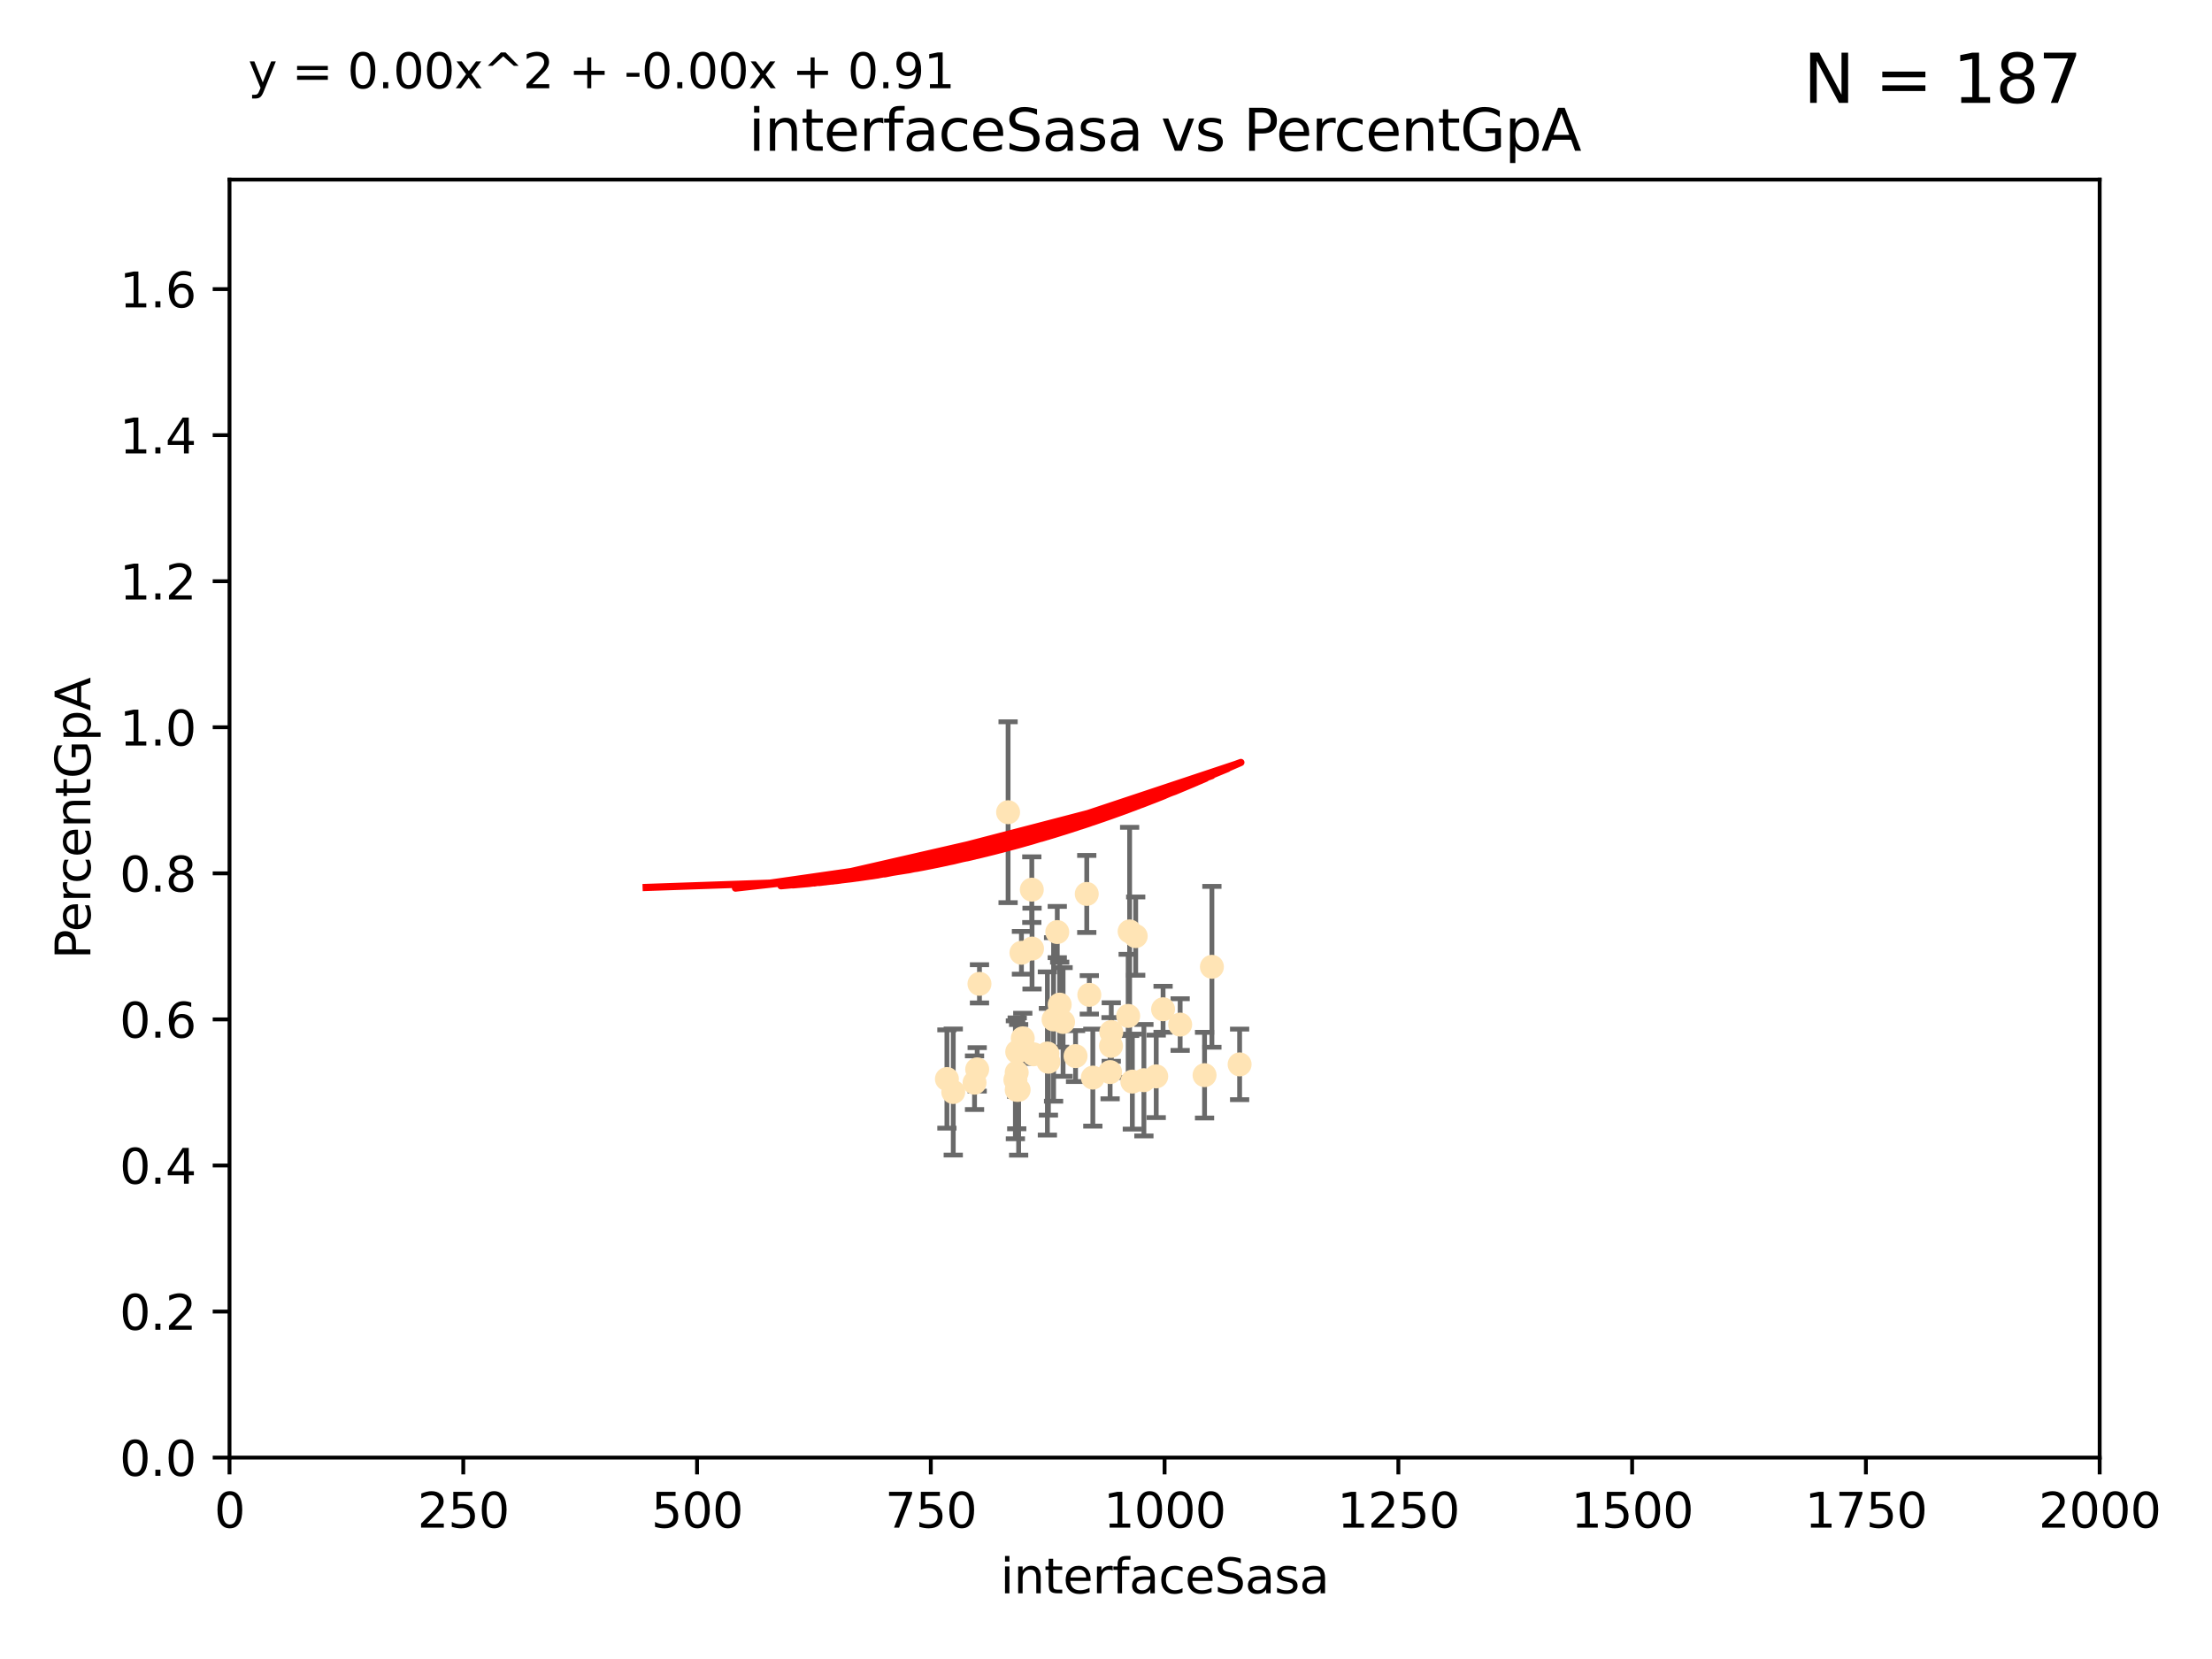 <?xml version="1.0" encoding="utf-8" standalone="no"?>
<!DOCTYPE svg PUBLIC "-//W3C//DTD SVG 1.1//EN"
  "http://www.w3.org/Graphics/SVG/1.1/DTD/svg11.dtd">
<svg xmlns:xlink="http://www.w3.org/1999/xlink" width="460.8pt" height="345.6pt" viewBox="0 0 460.8 345.6" xmlns="http://www.w3.org/2000/svg" version="1.1">
 <defs>
  <style type="text/css">*{stroke-linejoin: round; stroke-linecap: butt}</style>
 </defs>
 <g id="figure_1">
  <g id="patch_1">
   <path d="M 0 345.6 
L 460.8 345.6 
L 460.8 0 
L 0 0 
z
" style="fill: #ffffff"/>
  </g>
  <g id="axes_1">
   <g id="patch_2">
    <path d="M 47.81 303.64 
L 437.4 303.64 
L 437.4 37.411 
L 47.81 37.411 
z
" style="fill: #ffffff"/>
   </g>
   <g id="PathCollection_1">
    <defs>
     <path id="m91870814bf" d="M 0 1.118 
C 0.297 1.118 0.581 1 0.791 0.791 
C 1 0.581 1.118 0.297 1.118 0 
C 1.118 -0.297 1 -0.581 0.791 -0.791 
C 0.581 -1 0.297 -1.118 0 -1.118 
C -0.297 -1.118 -0.581 -1 -0.791 -0.791 
C -1 -0.581 -1.118 -0.297 -1.118 0 
C -1.118 0.297 -1 0.581 -0.791 0.791 
C -0.581 1 -0.297 1.118 0 1.118 
z
" style="stroke: #ffe4b5"/>
    </defs>
    <g clip-path="url(#p5e5e724b1b)">
     <use xlink:href="#m91870814bf" x="258.235" y="221.731" style="fill: #ffe4b5; stroke: #ffe4b5"/>
     <use xlink:href="#m91870814bf" x="226.392" y="186.224" style="fill: #ffe4b5; stroke: #ffe4b5"/>
     <use xlink:href="#m91870814bf" x="250.931" y="223.977" style="fill: #ffe4b5; stroke: #ffe4b5"/>
     <use xlink:href="#m91870814bf" x="236.588" y="195.01" style="fill: #ffe4b5; stroke: #ffe4b5"/>
     <use xlink:href="#m91870814bf" x="218.191" y="219.455" style="fill: #ffe4b5; stroke: #ffe4b5"/>
     <use xlink:href="#m91870814bf" x="220.25" y="194.165" style="fill: #ffe4b5; stroke: #ffe4b5"/>
     <use xlink:href="#m91870814bf" x="227.656" y="224.484" style="fill: #ffe4b5; stroke: #ffe4b5"/>
     <use xlink:href="#m91870814bf" x="231.256" y="223.332" style="fill: #ffe4b5; stroke: #ffe4b5"/>
     <use xlink:href="#m91870814bf" x="242.291" y="210.247" style="fill: #ffe4b5; stroke: #ffe4b5"/>
     <use xlink:href="#m91870814bf" x="235.02" y="211.634" style="fill: #ffe4b5; stroke: #ffe4b5"/>
     <use xlink:href="#m91870814bf" x="215.312" y="219.631" style="fill: #ffe4b5; stroke: #ffe4b5"/>
     <use xlink:href="#m91870814bf" x="212.786" y="198.481" style="fill: #ffe4b5; stroke: #ffe4b5"/>
     <use xlink:href="#m91870814bf" x="226.924" y="207.243" style="fill: #ffe4b5; stroke: #ffe4b5"/>
     <use xlink:href="#m91870814bf" x="204.043" y="204.951" style="fill: #ffe4b5; stroke: #ffe4b5"/>
     <use xlink:href="#m91870814bf" x="213.062" y="216.303" style="fill: #ffe4b5; stroke: #ffe4b5"/>
     <use xlink:href="#m91870814bf" x="212.201" y="227.029" style="fill: #ffe4b5; stroke: #ffe4b5"/>
     <use xlink:href="#m91870814bf" x="221.458" y="212.895" style="fill: #ffe4b5; stroke: #ffe4b5"/>
     <use xlink:href="#m91870814bf" x="238.296" y="225.021" style="fill: #ffe4b5; stroke: #ffe4b5"/>
     <use xlink:href="#m91870814bf" x="214.993" y="197.606" style="fill: #ffe4b5; stroke: #ffe4b5"/>
     <use xlink:href="#m91870814bf" x="211.804" y="227.043" style="fill: #ffe4b5; stroke: #ffe4b5"/>
     <use xlink:href="#m91870814bf" x="224.057" y="220.004" style="fill: #ffe4b5; stroke: #ffe4b5"/>
     <use xlink:href="#m91870814bf" x="231.445" y="217.887" style="fill: #ffe4b5; stroke: #ffe4b5"/>
     <use xlink:href="#m91870814bf" x="235.322" y="194.031" style="fill: #ffe4b5; stroke: #ffe4b5"/>
     <use xlink:href="#m91870814bf" x="211.525" y="224.942" style="fill: #ffe4b5; stroke: #ffe4b5"/>
     <use xlink:href="#m91870814bf" x="240.862" y="224.228" style="fill: #ffe4b5; stroke: #ffe4b5"/>
     <use xlink:href="#m91870814bf" x="235.888" y="225.318" style="fill: #ffe4b5; stroke: #ffe4b5"/>
     <use xlink:href="#m91870814bf" x="211.798" y="223.422" style="fill: #ffe4b5; stroke: #ffe4b5"/>
     <use xlink:href="#m91870814bf" x="218.404" y="221.185" style="fill: #ffe4b5; stroke: #ffe4b5"/>
     <use xlink:href="#m91870814bf" x="231.498" y="214.989" style="fill: #ffe4b5; stroke: #ffe4b5"/>
     <use xlink:href="#m91870814bf" x="214.944" y="185.331" style="fill: #ffe4b5; stroke: #ffe4b5"/>
     <use xlink:href="#m91870814bf" x="245.848" y="213.437" style="fill: #ffe4b5; stroke: #ffe4b5"/>
     <use xlink:href="#m91870814bf" x="210.004" y="169.199" style="fill: #ffe4b5; stroke: #ffe4b5"/>
     <use xlink:href="#m91870814bf" x="203.015" y="225.548" style="fill: #ffe4b5; stroke: #ffe4b5"/>
     <use xlink:href="#m91870814bf" x="220.755" y="209.282" style="fill: #ffe4b5; stroke: #ffe4b5"/>
     <use xlink:href="#m91870814bf" x="252.462" y="201.405" style="fill: #ffe4b5; stroke: #ffe4b5"/>
     <use xlink:href="#m91870814bf" x="211.907" y="219.116" style="fill: #ffe4b5; stroke: #ffe4b5"/>
     <use xlink:href="#m91870814bf" x="198.581" y="227.487" style="fill: #ffe4b5; stroke: #ffe4b5"/>
     <use xlink:href="#m91870814bf" x="203.566" y="222.767" style="fill: #ffe4b5; stroke: #ffe4b5"/>
     <use xlink:href="#m91870814bf" x="219.479" y="212.364" style="fill: #ffe4b5; stroke: #ffe4b5"/>
     <use xlink:href="#m91870814bf" x="197.259" y="224.781" style="fill: #ffe4b5; stroke: #ffe4b5"/>
    </g>
   </g>
   <g id="matplotlib.axis_1">
    <g id="xtick_1">
     <g id="line2d_1">
      <defs>
       <path id="mb7592428df" d="M 0 0 
L 0 3.5 
" style="stroke: #000000; stroke-width: 0.8"/>
      </defs>
      <g>
       <use xlink:href="#mb7592428df" x="47.81" y="303.64" style="stroke: #000000; stroke-width: 0.8"/>
      </g>
     </g>
     <g id="text_1">
      <!-- 0 -->
      <g transform="translate(44.629 318.238)scale(0.1 -0.1)">
       <defs>
        <path id="DejaVuSans-30" d="M 2034 4250 
Q 1547 4250 1301 3770 
Q 1056 3291 1056 2328 
Q 1056 1369 1301 889 
Q 1547 409 2034 409 
Q 2525 409 2770 889 
Q 3016 1369 3016 2328 
Q 3016 3291 2770 3770 
Q 2525 4250 2034 4250 
z
M 2034 4750 
Q 2819 4750 3233 4129 
Q 3647 3509 3647 2328 
Q 3647 1150 3233 529 
Q 2819 -91 2034 -91 
Q 1250 -91 836 529 
Q 422 1150 422 2328 
Q 422 3509 836 4129 
Q 1250 4750 2034 4750 
z
" transform="scale(0.016)"/>
       </defs>
       <use xlink:href="#DejaVuSans-30"/>
      </g>
     </g>
    </g>
    <g id="xtick_2">
     <g id="line2d_2">
      <g>
       <use xlink:href="#mb7592428df" x="96.509" y="303.64" style="stroke: #000000; stroke-width: 0.8"/>
      </g>
     </g>
     <g id="text_2">
      <!-- 250 -->
      <g transform="translate(86.965 318.238)scale(0.1 -0.1)">
       <defs>
        <path id="DejaVuSans-32" d="M 1228 531 
L 3431 531 
L 3431 0 
L 469 0 
L 469 531 
Q 828 903 1448 1529 
Q 2069 2156 2228 2338 
Q 2531 2678 2651 2914 
Q 2772 3150 2772 3378 
Q 2772 3750 2511 3984 
Q 2250 4219 1831 4219 
Q 1534 4219 1204 4116 
Q 875 4013 500 3803 
L 500 4441 
Q 881 4594 1212 4672 
Q 1544 4750 1819 4750 
Q 2544 4750 2975 4387 
Q 3406 4025 3406 3419 
Q 3406 3131 3298 2873 
Q 3191 2616 2906 2266 
Q 2828 2175 2409 1742 
Q 1991 1309 1228 531 
z
" transform="scale(0.016)"/>
        <path id="DejaVuSans-35" d="M 691 4666 
L 3169 4666 
L 3169 4134 
L 1269 4134 
L 1269 2991 
Q 1406 3038 1543 3061 
Q 1681 3084 1819 3084 
Q 2600 3084 3056 2656 
Q 3513 2228 3513 1497 
Q 3513 744 3044 326 
Q 2575 -91 1722 -91 
Q 1428 -91 1123 -41 
Q 819 9 494 109 
L 494 744 
Q 775 591 1075 516 
Q 1375 441 1709 441 
Q 2250 441 2565 725 
Q 2881 1009 2881 1497 
Q 2881 1984 2565 2268 
Q 2250 2553 1709 2553 
Q 1456 2553 1204 2497 
Q 953 2441 691 2322 
L 691 4666 
z
" transform="scale(0.016)"/>
       </defs>
       <use xlink:href="#DejaVuSans-32"/>
       <use xlink:href="#DejaVuSans-35" x="63.623"/>
       <use xlink:href="#DejaVuSans-30" x="127.246"/>
      </g>
     </g>
    </g>
    <g id="xtick_3">
     <g id="line2d_3">
      <g>
       <use xlink:href="#mb7592428df" x="145.208" y="303.64" style="stroke: #000000; stroke-width: 0.8"/>
      </g>
     </g>
     <g id="text_3">
      <!-- 500 -->
      <g transform="translate(135.664 318.238)scale(0.1 -0.1)">
       <use xlink:href="#DejaVuSans-35"/>
       <use xlink:href="#DejaVuSans-30" x="63.623"/>
       <use xlink:href="#DejaVuSans-30" x="127.246"/>
      </g>
     </g>
    </g>
    <g id="xtick_4">
     <g id="line2d_4">
      <g>
       <use xlink:href="#mb7592428df" x="193.906" y="303.64" style="stroke: #000000; stroke-width: 0.8"/>
      </g>
     </g>
     <g id="text_4">
      <!-- 750 -->
      <g transform="translate(184.363 318.238)scale(0.1 -0.1)">
       <defs>
        <path id="DejaVuSans-37" d="M 525 4666 
L 3525 4666 
L 3525 4397 
L 1831 0 
L 1172 0 
L 2766 4134 
L 525 4134 
L 525 4666 
z
" transform="scale(0.016)"/>
       </defs>
       <use xlink:href="#DejaVuSans-37"/>
       <use xlink:href="#DejaVuSans-35" x="63.623"/>
       <use xlink:href="#DejaVuSans-30" x="127.246"/>
      </g>
     </g>
    </g>
    <g id="xtick_5">
     <g id="line2d_5">
      <g>
       <use xlink:href="#mb7592428df" x="242.605" y="303.64" style="stroke: #000000; stroke-width: 0.8"/>
      </g>
     </g>
     <g id="text_5">
      <!-- 1000 -->
      <g transform="translate(229.88 318.238)scale(0.1 -0.1)">
       <defs>
        <path id="DejaVuSans-31" d="M 794 531 
L 1825 531 
L 1825 4091 
L 703 3866 
L 703 4441 
L 1819 4666 
L 2450 4666 
L 2450 531 
L 3481 531 
L 3481 0 
L 794 0 
L 794 531 
z
" transform="scale(0.016)"/>
       </defs>
       <use xlink:href="#DejaVuSans-31"/>
       <use xlink:href="#DejaVuSans-30" x="63.623"/>
       <use xlink:href="#DejaVuSans-30" x="127.246"/>
       <use xlink:href="#DejaVuSans-30" x="190.869"/>
      </g>
     </g>
    </g>
    <g id="xtick_6">
     <g id="line2d_6">
      <g>
       <use xlink:href="#mb7592428df" x="291.304" y="303.64" style="stroke: #000000; stroke-width: 0.8"/>
      </g>
     </g>
     <g id="text_6">
      <!-- 1250 -->
      <g transform="translate(278.579 318.238)scale(0.1 -0.1)">
       <use xlink:href="#DejaVuSans-31"/>
       <use xlink:href="#DejaVuSans-32" x="63.623"/>
       <use xlink:href="#DejaVuSans-35" x="127.246"/>
       <use xlink:href="#DejaVuSans-30" x="190.869"/>
      </g>
     </g>
    </g>
    <g id="xtick_7">
     <g id="line2d_7">
      <g>
       <use xlink:href="#mb7592428df" x="340.002" y="303.64" style="stroke: #000000; stroke-width: 0.8"/>
      </g>
     </g>
     <g id="text_7">
      <!-- 1500 -->
      <g transform="translate(327.277 318.238)scale(0.1 -0.1)">
       <use xlink:href="#DejaVuSans-31"/>
       <use xlink:href="#DejaVuSans-35" x="63.623"/>
       <use xlink:href="#DejaVuSans-30" x="127.246"/>
       <use xlink:href="#DejaVuSans-30" x="190.869"/>
      </g>
     </g>
    </g>
    <g id="xtick_8">
     <g id="line2d_8">
      <g>
       <use xlink:href="#mb7592428df" x="388.701" y="303.64" style="stroke: #000000; stroke-width: 0.8"/>
      </g>
     </g>
     <g id="text_8">
      <!-- 1750 -->
      <g transform="translate(375.976 318.238)scale(0.1 -0.1)">
       <use xlink:href="#DejaVuSans-31"/>
       <use xlink:href="#DejaVuSans-37" x="63.623"/>
       <use xlink:href="#DejaVuSans-35" x="127.246"/>
       <use xlink:href="#DejaVuSans-30" x="190.869"/>
      </g>
     </g>
    </g>
    <g id="xtick_9">
     <g id="line2d_9">
      <g>
       <use xlink:href="#mb7592428df" x="437.4" y="303.64" style="stroke: #000000; stroke-width: 0.8"/>
      </g>
     </g>
     <g id="text_9">
      <!-- 2000 -->
      <g transform="translate(424.675 318.238)scale(0.1 -0.1)">
       <use xlink:href="#DejaVuSans-32"/>
       <use xlink:href="#DejaVuSans-30" x="63.623"/>
       <use xlink:href="#DejaVuSans-30" x="127.246"/>
       <use xlink:href="#DejaVuSans-30" x="190.869"/>
      </g>
     </g>
    </g>
    <g id="text_10">
     <!-- interfaceSasa -->
     <g transform="translate(208.398 331.917)scale(0.1 -0.1)">
      <defs>
       <path id="DejaVuSans-69" d="M 603 3500 
L 1178 3500 
L 1178 0 
L 603 0 
L 603 3500 
z
M 603 4863 
L 1178 4863 
L 1178 4134 
L 603 4134 
L 603 4863 
z
" transform="scale(0.016)"/>
       <path id="DejaVuSans-6e" d="M 3513 2113 
L 3513 0 
L 2938 0 
L 2938 2094 
Q 2938 2591 2744 2837 
Q 2550 3084 2163 3084 
Q 1697 3084 1428 2787 
Q 1159 2491 1159 1978 
L 1159 0 
L 581 0 
L 581 3500 
L 1159 3500 
L 1159 2956 
Q 1366 3272 1645 3428 
Q 1925 3584 2291 3584 
Q 2894 3584 3203 3211 
Q 3513 2838 3513 2113 
z
" transform="scale(0.016)"/>
       <path id="DejaVuSans-74" d="M 1172 4494 
L 1172 3500 
L 2356 3500 
L 2356 3053 
L 1172 3053 
L 1172 1153 
Q 1172 725 1289 603 
Q 1406 481 1766 481 
L 2356 481 
L 2356 0 
L 1766 0 
Q 1100 0 847 248 
Q 594 497 594 1153 
L 594 3053 
L 172 3053 
L 172 3500 
L 594 3500 
L 594 4494 
L 1172 4494 
z
" transform="scale(0.016)"/>
       <path id="DejaVuSans-65" d="M 3597 1894 
L 3597 1613 
L 953 1613 
Q 991 1019 1311 708 
Q 1631 397 2203 397 
Q 2534 397 2845 478 
Q 3156 559 3463 722 
L 3463 178 
Q 3153 47 2828 -22 
Q 2503 -91 2169 -91 
Q 1331 -91 842 396 
Q 353 884 353 1716 
Q 353 2575 817 3079 
Q 1281 3584 2069 3584 
Q 2775 3584 3186 3129 
Q 3597 2675 3597 1894 
z
M 3022 2063 
Q 3016 2534 2758 2815 
Q 2500 3097 2075 3097 
Q 1594 3097 1305 2825 
Q 1016 2553 972 2059 
L 3022 2063 
z
" transform="scale(0.016)"/>
       <path id="DejaVuSans-72" d="M 2631 2963 
Q 2534 3019 2420 3045 
Q 2306 3072 2169 3072 
Q 1681 3072 1420 2755 
Q 1159 2438 1159 1844 
L 1159 0 
L 581 0 
L 581 3500 
L 1159 3500 
L 1159 2956 
Q 1341 3275 1631 3429 
Q 1922 3584 2338 3584 
Q 2397 3584 2469 3576 
Q 2541 3569 2628 3553 
L 2631 2963 
z
" transform="scale(0.016)"/>
       <path id="DejaVuSans-66" d="M 2375 4863 
L 2375 4384 
L 1825 4384 
Q 1516 4384 1395 4259 
Q 1275 4134 1275 3809 
L 1275 3500 
L 2222 3500 
L 2222 3053 
L 1275 3053 
L 1275 0 
L 697 0 
L 697 3053 
L 147 3053 
L 147 3500 
L 697 3500 
L 697 3744 
Q 697 4328 969 4595 
Q 1241 4863 1831 4863 
L 2375 4863 
z
" transform="scale(0.016)"/>
       <path id="DejaVuSans-61" d="M 2194 1759 
Q 1497 1759 1228 1600 
Q 959 1441 959 1056 
Q 959 750 1161 570 
Q 1363 391 1709 391 
Q 2188 391 2477 730 
Q 2766 1069 2766 1631 
L 2766 1759 
L 2194 1759 
z
M 3341 1997 
L 3341 0 
L 2766 0 
L 2766 531 
Q 2569 213 2275 61 
Q 1981 -91 1556 -91 
Q 1019 -91 701 211 
Q 384 513 384 1019 
Q 384 1609 779 1909 
Q 1175 2209 1959 2209 
L 2766 2209 
L 2766 2266 
Q 2766 2663 2505 2880 
Q 2244 3097 1772 3097 
Q 1472 3097 1187 3025 
Q 903 2953 641 2809 
L 641 3341 
Q 956 3463 1253 3523 
Q 1550 3584 1831 3584 
Q 2591 3584 2966 3190 
Q 3341 2797 3341 1997 
z
" transform="scale(0.016)"/>
       <path id="DejaVuSans-63" d="M 3122 3366 
L 3122 2828 
Q 2878 2963 2633 3030 
Q 2388 3097 2138 3097 
Q 1578 3097 1268 2742 
Q 959 2388 959 1747 
Q 959 1106 1268 751 
Q 1578 397 2138 397 
Q 2388 397 2633 464 
Q 2878 531 3122 666 
L 3122 134 
Q 2881 22 2623 -34 
Q 2366 -91 2075 -91 
Q 1284 -91 818 406 
Q 353 903 353 1747 
Q 353 2603 823 3093 
Q 1294 3584 2113 3584 
Q 2378 3584 2631 3529 
Q 2884 3475 3122 3366 
z
" transform="scale(0.016)"/>
       <path id="DejaVuSans-53" d="M 3425 4513 
L 3425 3897 
Q 3066 4069 2747 4153 
Q 2428 4238 2131 4238 
Q 1616 4238 1336 4038 
Q 1056 3838 1056 3469 
Q 1056 3159 1242 3001 
Q 1428 2844 1947 2747 
L 2328 2669 
Q 3034 2534 3370 2195 
Q 3706 1856 3706 1288 
Q 3706 609 3251 259 
Q 2797 -91 1919 -91 
Q 1588 -91 1214 -16 
Q 841 59 441 206 
L 441 856 
Q 825 641 1194 531 
Q 1563 422 1919 422 
Q 2459 422 2753 634 
Q 3047 847 3047 1241 
Q 3047 1584 2836 1778 
Q 2625 1972 2144 2069 
L 1759 2144 
Q 1053 2284 737 2584 
Q 422 2884 422 3419 
Q 422 4038 858 4394 
Q 1294 4750 2059 4750 
Q 2388 4750 2728 4690 
Q 3069 4631 3425 4513 
z
" transform="scale(0.016)"/>
       <path id="DejaVuSans-73" d="M 2834 3397 
L 2834 2853 
Q 2591 2978 2328 3040 
Q 2066 3103 1784 3103 
Q 1356 3103 1142 2972 
Q 928 2841 928 2578 
Q 928 2378 1081 2264 
Q 1234 2150 1697 2047 
L 1894 2003 
Q 2506 1872 2764 1633 
Q 3022 1394 3022 966 
Q 3022 478 2636 193 
Q 2250 -91 1575 -91 
Q 1294 -91 989 -36 
Q 684 19 347 128 
L 347 722 
Q 666 556 975 473 
Q 1284 391 1588 391 
Q 1994 391 2212 530 
Q 2431 669 2431 922 
Q 2431 1156 2273 1281 
Q 2116 1406 1581 1522 
L 1381 1569 
Q 847 1681 609 1914 
Q 372 2147 372 2553 
Q 372 3047 722 3315 
Q 1072 3584 1716 3584 
Q 2034 3584 2315 3537 
Q 2597 3491 2834 3397 
z
" transform="scale(0.016)"/>
      </defs>
      <use xlink:href="#DejaVuSans-69"/>
      <use xlink:href="#DejaVuSans-6e" x="27.783"/>
      <use xlink:href="#DejaVuSans-74" x="91.162"/>
      <use xlink:href="#DejaVuSans-65" x="130.371"/>
      <use xlink:href="#DejaVuSans-72" x="191.895"/>
      <use xlink:href="#DejaVuSans-66" x="233.008"/>
      <use xlink:href="#DejaVuSans-61" x="268.213"/>
      <use xlink:href="#DejaVuSans-63" x="329.492"/>
      <use xlink:href="#DejaVuSans-65" x="384.473"/>
      <use xlink:href="#DejaVuSans-53" x="445.996"/>
      <use xlink:href="#DejaVuSans-61" x="509.473"/>
      <use xlink:href="#DejaVuSans-73" x="570.752"/>
      <use xlink:href="#DejaVuSans-61" x="622.852"/>
     </g>
    </g>
   </g>
   <g id="matplotlib.axis_2">
    <g id="ytick_1">
     <g id="line2d_10">
      <defs>
       <path id="m2a5e5667a8" d="M 0 0 
L -3.5 0 
" style="stroke: #000000; stroke-width: 0.8"/>
      </defs>
      <g>
       <use xlink:href="#m2a5e5667a8" x="47.81" y="303.64" style="stroke: #000000; stroke-width: 0.8"/>
      </g>
     </g>
     <g id="text_11">
      <!-- 0.0 -->
      <g transform="translate(24.907 307.439)scale(0.1 -0.1)">
       <defs>
        <path id="DejaVuSans-2e" d="M 684 794 
L 1344 794 
L 1344 0 
L 684 0 
L 684 794 
z
" transform="scale(0.016)"/>
       </defs>
       <use xlink:href="#DejaVuSans-30"/>
       <use xlink:href="#DejaVuSans-2e" x="63.623"/>
       <use xlink:href="#DejaVuSans-30" x="95.41"/>
      </g>
     </g>
    </g>
    <g id="ytick_2">
     <g id="line2d_11">
      <g>
       <use xlink:href="#m2a5e5667a8" x="47.81" y="273.214" style="stroke: #000000; stroke-width: 0.8"/>
      </g>
     </g>
     <g id="text_12">
      <!-- 0.2 -->
      <g transform="translate(24.907 277.013)scale(0.1 -0.1)">
       <use xlink:href="#DejaVuSans-30"/>
       <use xlink:href="#DejaVuSans-2e" x="63.623"/>
       <use xlink:href="#DejaVuSans-32" x="95.41"/>
      </g>
     </g>
    </g>
    <g id="ytick_3">
     <g id="line2d_12">
      <g>
       <use xlink:href="#m2a5e5667a8" x="47.81" y="242.788" style="stroke: #000000; stroke-width: 0.8"/>
      </g>
     </g>
     <g id="text_13">
      <!-- 0.4 -->
      <g transform="translate(24.907 246.587)scale(0.1 -0.1)">
       <defs>
        <path id="DejaVuSans-34" d="M 2419 4116 
L 825 1625 
L 2419 1625 
L 2419 4116 
z
M 2253 4666 
L 3047 4666 
L 3047 1625 
L 3713 1625 
L 3713 1100 
L 3047 1100 
L 3047 0 
L 2419 0 
L 2419 1100 
L 313 1100 
L 313 1709 
L 2253 4666 
z
" transform="scale(0.016)"/>
       </defs>
       <use xlink:href="#DejaVuSans-30"/>
       <use xlink:href="#DejaVuSans-2e" x="63.623"/>
       <use xlink:href="#DejaVuSans-34" x="95.41"/>
      </g>
     </g>
    </g>
    <g id="ytick_4">
     <g id="line2d_13">
      <g>
       <use xlink:href="#m2a5e5667a8" x="47.81" y="212.362" style="stroke: #000000; stroke-width: 0.8"/>
      </g>
     </g>
     <g id="text_14">
      <!-- 0.6 -->
      <g transform="translate(24.907 216.161)scale(0.1 -0.1)">
       <defs>
        <path id="DejaVuSans-36" d="M 2113 2584 
Q 1688 2584 1439 2293 
Q 1191 2003 1191 1497 
Q 1191 994 1439 701 
Q 1688 409 2113 409 
Q 2538 409 2786 701 
Q 3034 994 3034 1497 
Q 3034 2003 2786 2293 
Q 2538 2584 2113 2584 
z
M 3366 4563 
L 3366 3988 
Q 3128 4100 2886 4159 
Q 2644 4219 2406 4219 
Q 1781 4219 1451 3797 
Q 1122 3375 1075 2522 
Q 1259 2794 1537 2939 
Q 1816 3084 2150 3084 
Q 2853 3084 3261 2657 
Q 3669 2231 3669 1497 
Q 3669 778 3244 343 
Q 2819 -91 2113 -91 
Q 1303 -91 875 529 
Q 447 1150 447 2328 
Q 447 3434 972 4092 
Q 1497 4750 2381 4750 
Q 2619 4750 2861 4703 
Q 3103 4656 3366 4563 
z
" transform="scale(0.016)"/>
       </defs>
       <use xlink:href="#DejaVuSans-30"/>
       <use xlink:href="#DejaVuSans-2e" x="63.623"/>
       <use xlink:href="#DejaVuSans-36" x="95.41"/>
      </g>
     </g>
    </g>
    <g id="ytick_5">
     <g id="line2d_14">
      <g>
       <use xlink:href="#m2a5e5667a8" x="47.81" y="181.935" style="stroke: #000000; stroke-width: 0.8"/>
      </g>
     </g>
     <g id="text_15">
      <!-- 0.8 -->
      <g transform="translate(24.907 185.735)scale(0.1 -0.1)">
       <defs>
        <path id="DejaVuSans-38" d="M 2034 2216 
Q 1584 2216 1326 1975 
Q 1069 1734 1069 1313 
Q 1069 891 1326 650 
Q 1584 409 2034 409 
Q 2484 409 2743 651 
Q 3003 894 3003 1313 
Q 3003 1734 2745 1975 
Q 2488 2216 2034 2216 
z
M 1403 2484 
Q 997 2584 770 2862 
Q 544 3141 544 3541 
Q 544 4100 942 4425 
Q 1341 4750 2034 4750 
Q 2731 4750 3128 4425 
Q 3525 4100 3525 3541 
Q 3525 3141 3298 2862 
Q 3072 2584 2669 2484 
Q 3125 2378 3379 2068 
Q 3634 1759 3634 1313 
Q 3634 634 3220 271 
Q 2806 -91 2034 -91 
Q 1263 -91 848 271 
Q 434 634 434 1313 
Q 434 1759 690 2068 
Q 947 2378 1403 2484 
z
M 1172 3481 
Q 1172 3119 1398 2916 
Q 1625 2713 2034 2713 
Q 2441 2713 2670 2916 
Q 2900 3119 2900 3481 
Q 2900 3844 2670 4047 
Q 2441 4250 2034 4250 
Q 1625 4250 1398 4047 
Q 1172 3844 1172 3481 
z
" transform="scale(0.016)"/>
       </defs>
       <use xlink:href="#DejaVuSans-30"/>
       <use xlink:href="#DejaVuSans-2e" x="63.623"/>
       <use xlink:href="#DejaVuSans-38" x="95.41"/>
      </g>
     </g>
    </g>
    <g id="ytick_6">
     <g id="line2d_15">
      <g>
       <use xlink:href="#m2a5e5667a8" x="47.81" y="151.509" style="stroke: #000000; stroke-width: 0.8"/>
      </g>
     </g>
     <g id="text_16">
      <!-- 1.0 -->
      <g transform="translate(24.907 155.308)scale(0.1 -0.1)">
       <use xlink:href="#DejaVuSans-31"/>
       <use xlink:href="#DejaVuSans-2e" x="63.623"/>
       <use xlink:href="#DejaVuSans-30" x="95.41"/>
      </g>
     </g>
    </g>
    <g id="ytick_7">
     <g id="line2d_16">
      <g>
       <use xlink:href="#m2a5e5667a8" x="47.81" y="121.083" style="stroke: #000000; stroke-width: 0.8"/>
      </g>
     </g>
     <g id="text_17">
      <!-- 1.2 -->
      <g transform="translate(24.907 124.882)scale(0.1 -0.1)">
       <use xlink:href="#DejaVuSans-31"/>
       <use xlink:href="#DejaVuSans-2e" x="63.623"/>
       <use xlink:href="#DejaVuSans-32" x="95.41"/>
      </g>
     </g>
    </g>
    <g id="ytick_8">
     <g id="line2d_17">
      <g>
       <use xlink:href="#m2a5e5667a8" x="47.81" y="90.657" style="stroke: #000000; stroke-width: 0.8"/>
      </g>
     </g>
     <g id="text_18">
      <!-- 1.4 -->
      <g transform="translate(24.907 94.456)scale(0.1 -0.1)">
       <use xlink:href="#DejaVuSans-31"/>
       <use xlink:href="#DejaVuSans-2e" x="63.623"/>
       <use xlink:href="#DejaVuSans-34" x="95.41"/>
      </g>
     </g>
    </g>
    <g id="ytick_9">
     <g id="line2d_18">
      <g>
       <use xlink:href="#m2a5e5667a8" x="47.81" y="60.231" style="stroke: #000000; stroke-width: 0.8"/>
      </g>
     </g>
     <g id="text_19">
      <!-- 1.6 -->
      <g transform="translate(24.907 64.03)scale(0.1 -0.1)">
       <use xlink:href="#DejaVuSans-31"/>
       <use xlink:href="#DejaVuSans-2e" x="63.623"/>
       <use xlink:href="#DejaVuSans-36" x="95.41"/>
      </g>
     </g>
    </g>
    <g id="text_20">
     <!-- PercentGpA -->
     <g transform="translate(18.827 199.802)rotate(-90)scale(0.1 -0.1)">
      <defs>
       <path id="DejaVuSans-50" d="M 1259 4147 
L 1259 2394 
L 2053 2394 
Q 2494 2394 2734 2622 
Q 2975 2850 2975 3272 
Q 2975 3691 2734 3919 
Q 2494 4147 2053 4147 
L 1259 4147 
z
M 628 4666 
L 2053 4666 
Q 2838 4666 3239 4311 
Q 3641 3956 3641 3272 
Q 3641 2581 3239 2228 
Q 2838 1875 2053 1875 
L 1259 1875 
L 1259 0 
L 628 0 
L 628 4666 
z
" transform="scale(0.016)"/>
       <path id="DejaVuSans-47" d="M 3809 666 
L 3809 1919 
L 2778 1919 
L 2778 2438 
L 4434 2438 
L 4434 434 
Q 4069 175 3628 42 
Q 3188 -91 2688 -91 
Q 1594 -91 976 548 
Q 359 1188 359 2328 
Q 359 3472 976 4111 
Q 1594 4750 2688 4750 
Q 3144 4750 3555 4637 
Q 3966 4525 4313 4306 
L 4313 3634 
Q 3963 3931 3569 4081 
Q 3175 4231 2741 4231 
Q 1884 4231 1454 3753 
Q 1025 3275 1025 2328 
Q 1025 1384 1454 906 
Q 1884 428 2741 428 
Q 3075 428 3337 486 
Q 3600 544 3809 666 
z
" transform="scale(0.016)"/>
       <path id="DejaVuSans-70" d="M 1159 525 
L 1159 -1331 
L 581 -1331 
L 581 3500 
L 1159 3500 
L 1159 2969 
Q 1341 3281 1617 3432 
Q 1894 3584 2278 3584 
Q 2916 3584 3314 3078 
Q 3713 2572 3713 1747 
Q 3713 922 3314 415 
Q 2916 -91 2278 -91 
Q 1894 -91 1617 61 
Q 1341 213 1159 525 
z
M 3116 1747 
Q 3116 2381 2855 2742 
Q 2594 3103 2138 3103 
Q 1681 3103 1420 2742 
Q 1159 2381 1159 1747 
Q 1159 1113 1420 752 
Q 1681 391 2138 391 
Q 2594 391 2855 752 
Q 3116 1113 3116 1747 
z
" transform="scale(0.016)"/>
       <path id="DejaVuSans-41" d="M 2188 4044 
L 1331 1722 
L 3047 1722 
L 2188 4044 
z
M 1831 4666 
L 2547 4666 
L 4325 0 
L 3669 0 
L 3244 1197 
L 1141 1197 
L 716 0 
L 50 0 
L 1831 4666 
z
" transform="scale(0.016)"/>
      </defs>
      <use xlink:href="#DejaVuSans-50"/>
      <use xlink:href="#DejaVuSans-65" x="56.678"/>
      <use xlink:href="#DejaVuSans-72" x="118.201"/>
      <use xlink:href="#DejaVuSans-63" x="157.064"/>
      <use xlink:href="#DejaVuSans-65" x="212.045"/>
      <use xlink:href="#DejaVuSans-6e" x="273.568"/>
      <use xlink:href="#DejaVuSans-74" x="336.947"/>
      <use xlink:href="#DejaVuSans-47" x="376.156"/>
      <use xlink:href="#DejaVuSans-70" x="453.646"/>
      <use xlink:href="#DejaVuSans-41" x="517.123"/>
     </g>
    </g>
   </g>
   <g id="LineCollection_1">
    <path d="M 258.235 229.083 
L 258.235 214.379 
" clip-path="url(#p5e5e724b1b)" style="fill: none; stroke: #696969"/>
    <path d="M 226.392 194.25 
L 226.392 178.199 
" clip-path="url(#p5e5e724b1b)" style="fill: none; stroke: #696969"/>
    <path d="M 250.931 232.904 
L 250.931 215.05 
" clip-path="url(#p5e5e724b1b)" style="fill: none; stroke: #696969"/>
    <path d="M 236.588 203.158 
L 236.588 186.861 
" clip-path="url(#p5e5e724b1b)" style="fill: none; stroke: #696969"/>
    <path d="M 218.191 236.448 
L 218.191 202.461 
" clip-path="url(#p5e5e724b1b)" style="fill: none; stroke: #696969"/>
    <path d="M 220.25 199.505 
L 220.25 188.825 
" clip-path="url(#p5e5e724b1b)" style="fill: none; stroke: #696969"/>
    <path d="M 227.656 234.588 
L 227.656 214.38 
" clip-path="url(#p5e5e724b1b)" style="fill: none; stroke: #696969"/>
    <path d="M 231.256 228.9 
L 231.256 217.765 
" clip-path="url(#p5e5e724b1b)" style="fill: none; stroke: #696969"/>
    <path d="M 242.291 215.032 
L 242.291 205.463 
" clip-path="url(#p5e5e724b1b)" style="fill: none; stroke: #696969"/>
    <path d="M 235.02 224.465 
L 235.02 198.802 
" clip-path="url(#p5e5e724b1b)" style="fill: none; stroke: #696969"/>
    <path d="M 215.312 220.906 
L 215.312 218.356 
" clip-path="url(#p5e5e724b1b)" style="fill: none; stroke: #696969"/>
    <path d="M 212.786 202.928 
L 212.786 194.034 
" clip-path="url(#p5e5e724b1b)" style="fill: none; stroke: #696969"/>
    <path d="M 226.924 211.252 
L 226.924 203.234 
" clip-path="url(#p5e5e724b1b)" style="fill: none; stroke: #696969"/>
    <path d="M 204.043 208.934 
L 204.043 200.969 
" clip-path="url(#p5e5e724b1b)" style="fill: none; stroke: #696969"/>
    <path d="M 213.062 221.528 
L 213.062 211.077 
" clip-path="url(#p5e5e724b1b)" style="fill: none; stroke: #696969"/>
    <path d="M 212.201 240.638 
L 212.201 213.42 
" clip-path="url(#p5e5e724b1b)" style="fill: none; stroke: #696969"/>
    <path d="M 221.458 224.215 
L 221.458 201.574 
" clip-path="url(#p5e5e724b1b)" style="fill: none; stroke: #696969"/>
    <path d="M 238.296 236.633 
L 238.296 213.409 
" clip-path="url(#p5e5e724b1b)" style="fill: none; stroke: #696969"/>
    <path d="M 214.993 206.023 
L 214.993 189.189 
" clip-path="url(#p5e5e724b1b)" style="fill: none; stroke: #696969"/>
    <path d="M 211.804 235.144 
L 211.804 218.942 
" clip-path="url(#p5e5e724b1b)" style="fill: none; stroke: #696969"/>
    <path d="M 224.057 225.307 
L 224.057 214.7 
" clip-path="url(#p5e5e724b1b)" style="fill: none; stroke: #696969"/>
    <path d="M 231.445 223.795 
L 231.445 211.979 
" clip-path="url(#p5e5e724b1b)" style="fill: none; stroke: #696969"/>
    <path d="M 235.322 215.715 
L 235.322 172.348 
" clip-path="url(#p5e5e724b1b)" style="fill: none; stroke: #696969"/>
    <path d="M 211.525 237.227 
L 211.525 212.657 
" clip-path="url(#p5e5e724b1b)" style="fill: none; stroke: #696969"/>
    <path d="M 240.862 232.817 
L 240.862 215.638 
" clip-path="url(#p5e5e724b1b)" style="fill: none; stroke: #696969"/>
    <path d="M 235.888 235.208 
L 235.888 215.429 
" clip-path="url(#p5e5e724b1b)" style="fill: none; stroke: #696969"/>
    <path d="M 211.798 228.4 
L 211.798 218.444 
" clip-path="url(#p5e5e724b1b)" style="fill: none; stroke: #696969"/>
    <path d="M 218.404 232.304 
L 218.404 210.066 
" clip-path="url(#p5e5e724b1b)" style="fill: none; stroke: #696969"/>
    <path d="M 231.498 221.084 
L 231.498 208.894 
" clip-path="url(#p5e5e724b1b)" style="fill: none; stroke: #696969"/>
    <path d="M 214.944 192.169 
L 214.944 178.494 
" clip-path="url(#p5e5e724b1b)" style="fill: none; stroke: #696969"/>
    <path d="M 245.848 218.815 
L 245.848 208.058 
" clip-path="url(#p5e5e724b1b)" style="fill: none; stroke: #696969"/>
    <path d="M 210.004 188.036 
L 210.004 150.363 
" clip-path="url(#p5e5e724b1b)" style="fill: none; stroke: #696969"/>
    <path d="M 203.015 231.135 
L 203.015 219.961 
" clip-path="url(#p5e5e724b1b)" style="fill: none; stroke: #696969"/>
    <path d="M 220.755 218.136 
L 220.755 200.428 
" clip-path="url(#p5e5e724b1b)" style="fill: none; stroke: #696969"/>
    <path d="M 252.462 218.157 
L 252.462 184.653 
" clip-path="url(#p5e5e724b1b)" style="fill: none; stroke: #696969"/>
    <path d="M 211.907 226.187 
L 211.907 212.045 
" clip-path="url(#p5e5e724b1b)" style="fill: none; stroke: #696969"/>
    <path d="M 198.581 240.614 
L 198.581 214.36 
" clip-path="url(#p5e5e724b1b)" style="fill: none; stroke: #696969"/>
    <path d="M 203.566 227.296 
L 203.566 218.238 
" clip-path="url(#p5e5e724b1b)" style="fill: none; stroke: #696969"/>
    <path d="M 219.479 229.396 
L 219.479 195.331 
" clip-path="url(#p5e5e724b1b)" style="fill: none; stroke: #696969"/>
    <path d="M 197.259 235.018 
L 197.259 214.545 
" clip-path="url(#p5e5e724b1b)" style="fill: none; stroke: #696969"/>
   </g>
   <g id="line2d_19">
    <defs>
     <path id="m798f5cefad" d="M 2 0 
L -2 -0 
" style="stroke: #696969"/>
    </defs>
    <g clip-path="url(#p5e5e724b1b)">
     <use xlink:href="#m798f5cefad" x="258.235" y="229.083" style="fill: #696969; stroke: #696969"/>
     <use xlink:href="#m798f5cefad" x="226.392" y="194.25" style="fill: #696969; stroke: #696969"/>
     <use xlink:href="#m798f5cefad" x="250.931" y="232.904" style="fill: #696969; stroke: #696969"/>
     <use xlink:href="#m798f5cefad" x="236.588" y="203.158" style="fill: #696969; stroke: #696969"/>
     <use xlink:href="#m798f5cefad" x="218.191" y="236.448" style="fill: #696969; stroke: #696969"/>
     <use xlink:href="#m798f5cefad" x="220.25" y="199.505" style="fill: #696969; stroke: #696969"/>
     <use xlink:href="#m798f5cefad" x="227.656" y="234.588" style="fill: #696969; stroke: #696969"/>
     <use xlink:href="#m798f5cefad" x="231.256" y="228.9" style="fill: #696969; stroke: #696969"/>
     <use xlink:href="#m798f5cefad" x="242.291" y="215.032" style="fill: #696969; stroke: #696969"/>
     <use xlink:href="#m798f5cefad" x="235.02" y="224.465" style="fill: #696969; stroke: #696969"/>
     <use xlink:href="#m798f5cefad" x="215.312" y="220.906" style="fill: #696969; stroke: #696969"/>
     <use xlink:href="#m798f5cefad" x="212.786" y="202.928" style="fill: #696969; stroke: #696969"/>
     <use xlink:href="#m798f5cefad" x="226.924" y="211.252" style="fill: #696969; stroke: #696969"/>
     <use xlink:href="#m798f5cefad" x="204.043" y="208.934" style="fill: #696969; stroke: #696969"/>
     <use xlink:href="#m798f5cefad" x="213.062" y="221.528" style="fill: #696969; stroke: #696969"/>
     <use xlink:href="#m798f5cefad" x="212.201" y="240.638" style="fill: #696969; stroke: #696969"/>
     <use xlink:href="#m798f5cefad" x="221.458" y="224.215" style="fill: #696969; stroke: #696969"/>
     <use xlink:href="#m798f5cefad" x="238.296" y="236.633" style="fill: #696969; stroke: #696969"/>
     <use xlink:href="#m798f5cefad" x="214.993" y="206.023" style="fill: #696969; stroke: #696969"/>
     <use xlink:href="#m798f5cefad" x="211.804" y="235.144" style="fill: #696969; stroke: #696969"/>
     <use xlink:href="#m798f5cefad" x="224.057" y="225.307" style="fill: #696969; stroke: #696969"/>
     <use xlink:href="#m798f5cefad" x="231.445" y="223.795" style="fill: #696969; stroke: #696969"/>
     <use xlink:href="#m798f5cefad" x="235.322" y="215.715" style="fill: #696969; stroke: #696969"/>
     <use xlink:href="#m798f5cefad" x="211.525" y="237.227" style="fill: #696969; stroke: #696969"/>
     <use xlink:href="#m798f5cefad" x="240.862" y="232.817" style="fill: #696969; stroke: #696969"/>
     <use xlink:href="#m798f5cefad" x="235.888" y="235.208" style="fill: #696969; stroke: #696969"/>
     <use xlink:href="#m798f5cefad" x="211.798" y="228.4" style="fill: #696969; stroke: #696969"/>
     <use xlink:href="#m798f5cefad" x="218.404" y="232.304" style="fill: #696969; stroke: #696969"/>
     <use xlink:href="#m798f5cefad" x="231.498" y="221.084" style="fill: #696969; stroke: #696969"/>
     <use xlink:href="#m798f5cefad" x="214.944" y="192.169" style="fill: #696969; stroke: #696969"/>
     <use xlink:href="#m798f5cefad" x="245.848" y="218.815" style="fill: #696969; stroke: #696969"/>
     <use xlink:href="#m798f5cefad" x="210.004" y="188.036" style="fill: #696969; stroke: #696969"/>
     <use xlink:href="#m798f5cefad" x="203.015" y="231.135" style="fill: #696969; stroke: #696969"/>
     <use xlink:href="#m798f5cefad" x="220.755" y="218.136" style="fill: #696969; stroke: #696969"/>
     <use xlink:href="#m798f5cefad" x="252.462" y="218.157" style="fill: #696969; stroke: #696969"/>
     <use xlink:href="#m798f5cefad" x="211.907" y="226.187" style="fill: #696969; stroke: #696969"/>
     <use xlink:href="#m798f5cefad" x="198.581" y="240.614" style="fill: #696969; stroke: #696969"/>
     <use xlink:href="#m798f5cefad" x="203.566" y="227.296" style="fill: #696969; stroke: #696969"/>
     <use xlink:href="#m798f5cefad" x="219.479" y="229.396" style="fill: #696969; stroke: #696969"/>
     <use xlink:href="#m798f5cefad" x="197.259" y="235.018" style="fill: #696969; stroke: #696969"/>
    </g>
   </g>
   <g id="line2d_20">
    <g clip-path="url(#p5e5e724b1b)">
     <use xlink:href="#m798f5cefad" x="258.235" y="214.379" style="fill: #696969; stroke: #696969"/>
     <use xlink:href="#m798f5cefad" x="226.392" y="178.199" style="fill: #696969; stroke: #696969"/>
     <use xlink:href="#m798f5cefad" x="250.931" y="215.05" style="fill: #696969; stroke: #696969"/>
     <use xlink:href="#m798f5cefad" x="236.588" y="186.861" style="fill: #696969; stroke: #696969"/>
     <use xlink:href="#m798f5cefad" x="218.191" y="202.461" style="fill: #696969; stroke: #696969"/>
     <use xlink:href="#m798f5cefad" x="220.25" y="188.825" style="fill: #696969; stroke: #696969"/>
     <use xlink:href="#m798f5cefad" x="227.656" y="214.38" style="fill: #696969; stroke: #696969"/>
     <use xlink:href="#m798f5cefad" x="231.256" y="217.765" style="fill: #696969; stroke: #696969"/>
     <use xlink:href="#m798f5cefad" x="242.291" y="205.463" style="fill: #696969; stroke: #696969"/>
     <use xlink:href="#m798f5cefad" x="235.02" y="198.802" style="fill: #696969; stroke: #696969"/>
     <use xlink:href="#m798f5cefad" x="215.312" y="218.356" style="fill: #696969; stroke: #696969"/>
     <use xlink:href="#m798f5cefad" x="212.786" y="194.034" style="fill: #696969; stroke: #696969"/>
     <use xlink:href="#m798f5cefad" x="226.924" y="203.234" style="fill: #696969; stroke: #696969"/>
     <use xlink:href="#m798f5cefad" x="204.043" y="200.969" style="fill: #696969; stroke: #696969"/>
     <use xlink:href="#m798f5cefad" x="213.062" y="211.077" style="fill: #696969; stroke: #696969"/>
     <use xlink:href="#m798f5cefad" x="212.201" y="213.42" style="fill: #696969; stroke: #696969"/>
     <use xlink:href="#m798f5cefad" x="221.458" y="201.574" style="fill: #696969; stroke: #696969"/>
     <use xlink:href="#m798f5cefad" x="238.296" y="213.409" style="fill: #696969; stroke: #696969"/>
     <use xlink:href="#m798f5cefad" x="214.993" y="189.189" style="fill: #696969; stroke: #696969"/>
     <use xlink:href="#m798f5cefad" x="211.804" y="218.942" style="fill: #696969; stroke: #696969"/>
     <use xlink:href="#m798f5cefad" x="224.057" y="214.7" style="fill: #696969; stroke: #696969"/>
     <use xlink:href="#m798f5cefad" x="231.445" y="211.979" style="fill: #696969; stroke: #696969"/>
     <use xlink:href="#m798f5cefad" x="235.322" y="172.348" style="fill: #696969; stroke: #696969"/>
     <use xlink:href="#m798f5cefad" x="211.525" y="212.657" style="fill: #696969; stroke: #696969"/>
     <use xlink:href="#m798f5cefad" x="240.862" y="215.638" style="fill: #696969; stroke: #696969"/>
     <use xlink:href="#m798f5cefad" x="235.888" y="215.429" style="fill: #696969; stroke: #696969"/>
     <use xlink:href="#m798f5cefad" x="211.798" y="218.444" style="fill: #696969; stroke: #696969"/>
     <use xlink:href="#m798f5cefad" x="218.404" y="210.066" style="fill: #696969; stroke: #696969"/>
     <use xlink:href="#m798f5cefad" x="231.498" y="208.894" style="fill: #696969; stroke: #696969"/>
     <use xlink:href="#m798f5cefad" x="214.944" y="178.494" style="fill: #696969; stroke: #696969"/>
     <use xlink:href="#m798f5cefad" x="245.848" y="208.058" style="fill: #696969; stroke: #696969"/>
     <use xlink:href="#m798f5cefad" x="210.004" y="150.363" style="fill: #696969; stroke: #696969"/>
     <use xlink:href="#m798f5cefad" x="203.015" y="219.961" style="fill: #696969; stroke: #696969"/>
     <use xlink:href="#m798f5cefad" x="220.755" y="200.428" style="fill: #696969; stroke: #696969"/>
     <use xlink:href="#m798f5cefad" x="252.462" y="184.653" style="fill: #696969; stroke: #696969"/>
     <use xlink:href="#m798f5cefad" x="211.907" y="212.045" style="fill: #696969; stroke: #696969"/>
     <use xlink:href="#m798f5cefad" x="198.581" y="214.36" style="fill: #696969; stroke: #696969"/>
     <use xlink:href="#m798f5cefad" x="203.566" y="218.238" style="fill: #696969; stroke: #696969"/>
     <use xlink:href="#m798f5cefad" x="219.479" y="195.331" style="fill: #696969; stroke: #696969"/>
     <use xlink:href="#m798f5cefad" x="197.259" y="214.545" style="fill: #696969; stroke: #696969"/>
    </g>
   </g>
   <g id="line2d_21">
    <path d="M 234.098 168.975 
L 231.145 170.036 
L 242.554 165.738 
L 208.925 176.861 
L 258.5 158.832 
L 237.846 167.577 
L 242.159 165.896 
L 258.235 158.955 
L 194.329 180.235 
L 226.392 171.667 
L 250.931 162.241 
L 244.888 164.793 
L 221.45 173.264 
L 231.733 169.827 
L 238.82 167.204 
L 223.131 172.732 
L 236.588 168.053 
L 231.036 170.074 
L 214.167 175.435 
L 251.201 162.123 
L 225.177 172.069 
L 226.975 171.472 
L 201.856 178.605 
L 226.614 171.593 
L 198.385 179.386 
L 214.128 175.446 
L 233.81 169.08 
L 240.527 166.541 
L 233.475 169.202 
L 216.929 174.638 
L 244.715 164.864 
L 218.885 174.054 
L 226.597 171.599 
L 218.191 174.263 
L 197.048 179.673 
L 235.941 168.295 
L 220.25 173.637 
L 202.401 178.478 
L 222.518 172.928 
L 203.96 178.108 
L 194.296 180.242 
L 227.656 171.242 
L 231.256 169.996 
L 250.183 162.565 
L 207.351 177.267 
L 195.114 180.076 
L 182.088 182.386 
L 242.291 165.844 
L 203.825 178.14 
L 206.946 177.37 
L 213.44 175.639 
L 196.853 179.714 
L 233.033 169.362 
L 249.228 162.976 
L 222.039 173.08 
L 235.02 168.637 
L 189.216 181.209 
L 202.173 178.531 
L 215.312 175.108 
L 203.704 178.169 
L 181.402 182.488 
L 208.518 176.967 
L 212.786 175.822 
L 206.936 177.373 
L 211.436 176.192 
L 233.876 169.056 
L 214.562 175.323 
L 246.818 163.994 
L 198.821 179.29 
L 226.924 171.489 
L 240.975 166.365 
L 194.076 180.286 
L 171.039 183.796 
L 230.982 170.093 
L 194.235 180.254 
L 240.357 166.608 
L 171.963 183.697 
L 245.309 164.62 
L 231.239 170.003 
L 204.043 178.087 
L 213.062 175.745 
L 212.201 175.983 
L 230.017 170.431 
L 221.458 173.262 
L 238.296 167.405 
L 214.993 175.2 
L 211.804 176.092 
L 212.776 175.824 
L 224.209 172.385 
L 224.057 172.435 
L 235.322 168.525 
L 255.742 160.101 
L 201.453 178.698 
L 244.68 164.879 
L 248.803 163.157 
L 193.935 180.314 
L 211.525 176.168 
L 241.109 166.313 
L 204.519 177.972 
L 184.453 182.018 
L 209.922 176.599 
L 240.862 166.41 
L 217.317 174.523 
L 184.241 182.052 
L 221.914 173.119 
L 191.345 180.816 
L 235.888 168.314 
L 211.798 176.093 
L 203.654 178.181 
L 218.404 174.199 
L 231.498 169.911 
L 169.625 183.94 
L 201.694 178.643 
L 229.69 170.545 
L 189.601 181.139 
L 178.551 182.892 
L 182.92 182.259 
L 224.185 172.393 
L 214.944 175.214 
L 176.949 183.104 
L 215.33 175.103 
L 208.504 176.971 
L 231.172 170.026 
L 245.848 164.398 
L 195.165 180.066 
L 195.469 180.003 
L 192.461 180.603 
L 153.217 185.007 
L 207.435 177.246 
L 212.203 175.982 
L 191.004 180.88 
L 195.344 180.029 
L 219.44 173.885 
L 174.916 183.358 
L 210.004 176.577 
L 215.326 175.104 
L 208.557 176.957 
L 191.752 180.739 
L 203.015 178.333 
L 177.951 182.973 
L 193.571 180.386 
L 206.632 177.449 
L 220.755 173.481 
L 239.465 166.955 
L 213.405 175.649 
L 252.462 161.571 
L 211.907 176.064 
L 195.523 179.992 
L 196.263 179.838 
L 174.507 183.407 
L 210.251 176.511 
L 198.581 179.343 
L 192.089 180.675 
L 181.445 182.482 
L 182.201 182.369 
L 170.622 183.839 
L 177.582 183.022 
L 203.566 178.202 
L 173.402 183.536 
L 219.479 173.874 
L 223.521 172.607 
L 168.577 184.041 
L 191.109 180.861 
L 168.577 184.041 
L 165.166 184.34 
L 237.143 167.844 
L 214.975 175.205 
L 205.426 177.75 
L 174.368 183.424 
L 162.692 184.526 
L 194.997 180.1 
L 197.259 179.628 
L 217.753 174.394 
L 173.48 183.528 
L 134.613 184.872 
L 134.613 184.872 
" clip-path="url(#p5e5e724b1b)" style="fill: none; stroke: #ff0000; stroke-width: 1.5; stroke-linecap: square"/>
   </g>
   <g id="line2d_22">
    <defs>
     <path id="m8028008dc5" d="M 0 2 
C 0.53 2 1.039 1.789 1.414 1.414 
C 1.789 1.039 2 0.53 2 0 
C 2 -0.53 1.789 -1.039 1.414 -1.414 
C 1.039 -1.789 0.53 -2 0 -2 
C -0.53 -2 -1.039 -1.789 -1.414 -1.414 
C -1.789 -1.039 -2 -0.53 -2 0 
C -2 0.53 -1.789 1.039 -1.414 1.414 
C -1.039 1.789 -0.53 2 0 2 
z
" style="stroke: #ffe4b5"/>
    </defs>
    <g clip-path="url(#p5e5e724b1b)">
     <use xlink:href="#m8028008dc5" x="258.235" y="221.731" style="fill: #ffe4b5; stroke: #ffe4b5"/>
     <use xlink:href="#m8028008dc5" x="226.392" y="186.224" style="fill: #ffe4b5; stroke: #ffe4b5"/>
     <use xlink:href="#m8028008dc5" x="250.931" y="223.977" style="fill: #ffe4b5; stroke: #ffe4b5"/>
     <use xlink:href="#m8028008dc5" x="236.588" y="195.01" style="fill: #ffe4b5; stroke: #ffe4b5"/>
     <use xlink:href="#m8028008dc5" x="218.191" y="219.455" style="fill: #ffe4b5; stroke: #ffe4b5"/>
     <use xlink:href="#m8028008dc5" x="220.25" y="194.165" style="fill: #ffe4b5; stroke: #ffe4b5"/>
     <use xlink:href="#m8028008dc5" x="227.656" y="224.484" style="fill: #ffe4b5; stroke: #ffe4b5"/>
     <use xlink:href="#m8028008dc5" x="231.256" y="223.332" style="fill: #ffe4b5; stroke: #ffe4b5"/>
     <use xlink:href="#m8028008dc5" x="242.291" y="210.247" style="fill: #ffe4b5; stroke: #ffe4b5"/>
     <use xlink:href="#m8028008dc5" x="235.02" y="211.634" style="fill: #ffe4b5; stroke: #ffe4b5"/>
     <use xlink:href="#m8028008dc5" x="215.312" y="219.631" style="fill: #ffe4b5; stroke: #ffe4b5"/>
     <use xlink:href="#m8028008dc5" x="212.786" y="198.481" style="fill: #ffe4b5; stroke: #ffe4b5"/>
     <use xlink:href="#m8028008dc5" x="226.924" y="207.243" style="fill: #ffe4b5; stroke: #ffe4b5"/>
     <use xlink:href="#m8028008dc5" x="204.043" y="204.951" style="fill: #ffe4b5; stroke: #ffe4b5"/>
     <use xlink:href="#m8028008dc5" x="213.062" y="216.303" style="fill: #ffe4b5; stroke: #ffe4b5"/>
     <use xlink:href="#m8028008dc5" x="212.201" y="227.029" style="fill: #ffe4b5; stroke: #ffe4b5"/>
     <use xlink:href="#m8028008dc5" x="221.458" y="212.895" style="fill: #ffe4b5; stroke: #ffe4b5"/>
     <use xlink:href="#m8028008dc5" x="238.296" y="225.021" style="fill: #ffe4b5; stroke: #ffe4b5"/>
     <use xlink:href="#m8028008dc5" x="214.993" y="197.606" style="fill: #ffe4b5; stroke: #ffe4b5"/>
     <use xlink:href="#m8028008dc5" x="211.804" y="227.043" style="fill: #ffe4b5; stroke: #ffe4b5"/>
     <use xlink:href="#m8028008dc5" x="224.057" y="220.004" style="fill: #ffe4b5; stroke: #ffe4b5"/>
     <use xlink:href="#m8028008dc5" x="231.445" y="217.887" style="fill: #ffe4b5; stroke: #ffe4b5"/>
     <use xlink:href="#m8028008dc5" x="235.322" y="194.031" style="fill: #ffe4b5; stroke: #ffe4b5"/>
     <use xlink:href="#m8028008dc5" x="211.525" y="224.942" style="fill: #ffe4b5; stroke: #ffe4b5"/>
     <use xlink:href="#m8028008dc5" x="240.862" y="224.228" style="fill: #ffe4b5; stroke: #ffe4b5"/>
     <use xlink:href="#m8028008dc5" x="235.888" y="225.318" style="fill: #ffe4b5; stroke: #ffe4b5"/>
     <use xlink:href="#m8028008dc5" x="211.798" y="223.422" style="fill: #ffe4b5; stroke: #ffe4b5"/>
     <use xlink:href="#m8028008dc5" x="218.404" y="221.185" style="fill: #ffe4b5; stroke: #ffe4b5"/>
     <use xlink:href="#m8028008dc5" x="231.498" y="214.989" style="fill: #ffe4b5; stroke: #ffe4b5"/>
     <use xlink:href="#m8028008dc5" x="214.944" y="185.331" style="fill: #ffe4b5; stroke: #ffe4b5"/>
     <use xlink:href="#m8028008dc5" x="245.848" y="213.437" style="fill: #ffe4b5; stroke: #ffe4b5"/>
     <use xlink:href="#m8028008dc5" x="210.004" y="169.199" style="fill: #ffe4b5; stroke: #ffe4b5"/>
     <use xlink:href="#m8028008dc5" x="203.015" y="225.548" style="fill: #ffe4b5; stroke: #ffe4b5"/>
     <use xlink:href="#m8028008dc5" x="220.755" y="209.282" style="fill: #ffe4b5; stroke: #ffe4b5"/>
     <use xlink:href="#m8028008dc5" x="252.462" y="201.405" style="fill: #ffe4b5; stroke: #ffe4b5"/>
     <use xlink:href="#m8028008dc5" x="211.907" y="219.116" style="fill: #ffe4b5; stroke: #ffe4b5"/>
     <use xlink:href="#m8028008dc5" x="198.581" y="227.487" style="fill: #ffe4b5; stroke: #ffe4b5"/>
     <use xlink:href="#m8028008dc5" x="203.566" y="222.767" style="fill: #ffe4b5; stroke: #ffe4b5"/>
     <use xlink:href="#m8028008dc5" x="219.479" y="212.364" style="fill: #ffe4b5; stroke: #ffe4b5"/>
     <use xlink:href="#m8028008dc5" x="197.259" y="224.781" style="fill: #ffe4b5; stroke: #ffe4b5"/>
    </g>
   </g>
   <g id="patch_3">
    <path d="M 47.81 303.64 
L 47.81 37.411 
" style="fill: none; stroke: #000000; stroke-width: 0.8; stroke-linejoin: miter; stroke-linecap: square"/>
   </g>
   <g id="patch_4">
    <path d="M 437.4 303.64 
L 437.4 37.411 
" style="fill: none; stroke: #000000; stroke-width: 0.8; stroke-linejoin: miter; stroke-linecap: square"/>
   </g>
   <g id="patch_5">
    <path d="M 47.81 303.64 
L 437.4 303.64 
" style="fill: none; stroke: #000000; stroke-width: 0.8; stroke-linejoin: miter; stroke-linecap: square"/>
   </g>
   <g id="patch_6">
    <path d="M 47.81 37.411 
L 437.4 37.411 
" style="fill: none; stroke: #000000; stroke-width: 0.8; stroke-linejoin: miter; stroke-linecap: square"/>
   </g>
   <g id="text_21">
    <!-- N = 187 -->
    <g transform="translate(375.678 21.426)scale(0.14 -0.14)">
     <defs>
      <path id="DejaVuSans-4e" d="M 628 4666 
L 1478 4666 
L 3547 763 
L 3547 4666 
L 4159 4666 
L 4159 0 
L 3309 0 
L 1241 3903 
L 1241 0 
L 628 0 
L 628 4666 
z
" transform="scale(0.016)"/>
      <path id="DejaVuSans-20" transform="scale(0.016)"/>
      <path id="DejaVuSans-3d" d="M 678 2906 
L 4684 2906 
L 4684 2381 
L 678 2381 
L 678 2906 
z
M 678 1631 
L 4684 1631 
L 4684 1100 
L 678 1100 
L 678 1631 
z
" transform="scale(0.016)"/>
     </defs>
     <use xlink:href="#DejaVuSans-4e"/>
     <use xlink:href="#DejaVuSans-20" x="74.805"/>
     <use xlink:href="#DejaVuSans-3d" x="106.592"/>
     <use xlink:href="#DejaVuSans-20" x="190.381"/>
     <use xlink:href="#DejaVuSans-31" x="222.168"/>
     <use xlink:href="#DejaVuSans-38" x="285.791"/>
     <use xlink:href="#DejaVuSans-37" x="349.414"/>
    </g>
   </g>
   <g id="text_22">
    <!-- y = 0.00x^2 + -0.00x + 0.91 -->
    <g transform="translate(51.706 18.387)scale(0.1 -0.1)">
     <defs>
      <path id="DejaVuSans-79" d="M 2059 -325 
Q 1816 -950 1584 -1140 
Q 1353 -1331 966 -1331 
L 506 -1331 
L 506 -850 
L 844 -850 
Q 1081 -850 1212 -737 
Q 1344 -625 1503 -206 
L 1606 56 
L 191 3500 
L 800 3500 
L 1894 763 
L 2988 3500 
L 3597 3500 
L 2059 -325 
z
" transform="scale(0.016)"/>
      <path id="DejaVuSans-78" d="M 3513 3500 
L 2247 1797 
L 3578 0 
L 2900 0 
L 1881 1375 
L 863 0 
L 184 0 
L 1544 1831 
L 300 3500 
L 978 3500 
L 1906 2253 
L 2834 3500 
L 3513 3500 
z
" transform="scale(0.016)"/>
      <path id="DejaVuSans-5e" d="M 2988 4666 
L 4684 2925 
L 4056 2925 
L 2681 4159 
L 1306 2925 
L 678 2925 
L 2375 4666 
L 2988 4666 
z
" transform="scale(0.016)"/>
      <path id="DejaVuSans-2b" d="M 2944 4013 
L 2944 2272 
L 4684 2272 
L 4684 1741 
L 2944 1741 
L 2944 0 
L 2419 0 
L 2419 1741 
L 678 1741 
L 678 2272 
L 2419 2272 
L 2419 4013 
L 2944 4013 
z
" transform="scale(0.016)"/>
      <path id="DejaVuSans-2d" d="M 313 2009 
L 1997 2009 
L 1997 1497 
L 313 1497 
L 313 2009 
z
" transform="scale(0.016)"/>
      <path id="DejaVuSans-39" d="M 703 97 
L 703 672 
Q 941 559 1184 500 
Q 1428 441 1663 441 
Q 2288 441 2617 861 
Q 2947 1281 2994 2138 
Q 2813 1869 2534 1725 
Q 2256 1581 1919 1581 
Q 1219 1581 811 2004 
Q 403 2428 403 3163 
Q 403 3881 828 4315 
Q 1253 4750 1959 4750 
Q 2769 4750 3195 4129 
Q 3622 3509 3622 2328 
Q 3622 1225 3098 567 
Q 2575 -91 1691 -91 
Q 1453 -91 1209 -44 
Q 966 3 703 97 
z
M 1959 2075 
Q 2384 2075 2632 2365 
Q 2881 2656 2881 3163 
Q 2881 3666 2632 3958 
Q 2384 4250 1959 4250 
Q 1534 4250 1286 3958 
Q 1038 3666 1038 3163 
Q 1038 2656 1286 2365 
Q 1534 2075 1959 2075 
z
" transform="scale(0.016)"/>
     </defs>
     <use xlink:href="#DejaVuSans-79"/>
     <use xlink:href="#DejaVuSans-20" x="59.18"/>
     <use xlink:href="#DejaVuSans-3d" x="90.967"/>
     <use xlink:href="#DejaVuSans-20" x="174.756"/>
     <use xlink:href="#DejaVuSans-30" x="206.543"/>
     <use xlink:href="#DejaVuSans-2e" x="270.166"/>
     <use xlink:href="#DejaVuSans-30" x="301.953"/>
     <use xlink:href="#DejaVuSans-30" x="365.576"/>
     <use xlink:href="#DejaVuSans-78" x="429.199"/>
     <use xlink:href="#DejaVuSans-5e" x="488.379"/>
     <use xlink:href="#DejaVuSans-32" x="572.168"/>
     <use xlink:href="#DejaVuSans-20" x="635.791"/>
     <use xlink:href="#DejaVuSans-2b" x="667.578"/>
     <use xlink:href="#DejaVuSans-20" x="751.367"/>
     <use xlink:href="#DejaVuSans-2d" x="783.154"/>
     <use xlink:href="#DejaVuSans-30" x="819.238"/>
     <use xlink:href="#DejaVuSans-2e" x="882.861"/>
     <use xlink:href="#DejaVuSans-30" x="914.648"/>
     <use xlink:href="#DejaVuSans-30" x="978.271"/>
     <use xlink:href="#DejaVuSans-78" x="1041.895"/>
     <use xlink:href="#DejaVuSans-20" x="1101.074"/>
     <use xlink:href="#DejaVuSans-2b" x="1132.861"/>
     <use xlink:href="#DejaVuSans-20" x="1216.65"/>
     <use xlink:href="#DejaVuSans-30" x="1248.438"/>
     <use xlink:href="#DejaVuSans-2e" x="1312.061"/>
     <use xlink:href="#DejaVuSans-39" x="1343.848"/>
     <use xlink:href="#DejaVuSans-31" x="1407.471"/>
    </g>
   </g>
   <g id="text_23">
    <!-- interfaceSasa vs PercentGpA -->
    <g transform="translate(155.934 31.411)scale(0.12 -0.12)">
     <defs>
      <path id="DejaVuSans-76" d="M 191 3500 
L 800 3500 
L 1894 563 
L 2988 3500 
L 3597 3500 
L 2284 0 
L 1503 0 
L 191 3500 
z
" transform="scale(0.016)"/>
     </defs>
     <use xlink:href="#DejaVuSans-69"/>
     <use xlink:href="#DejaVuSans-6e" x="27.783"/>
     <use xlink:href="#DejaVuSans-74" x="91.162"/>
     <use xlink:href="#DejaVuSans-65" x="130.371"/>
     <use xlink:href="#DejaVuSans-72" x="191.895"/>
     <use xlink:href="#DejaVuSans-66" x="233.008"/>
     <use xlink:href="#DejaVuSans-61" x="268.213"/>
     <use xlink:href="#DejaVuSans-63" x="329.492"/>
     <use xlink:href="#DejaVuSans-65" x="384.473"/>
     <use xlink:href="#DejaVuSans-53" x="445.996"/>
     <use xlink:href="#DejaVuSans-61" x="509.473"/>
     <use xlink:href="#DejaVuSans-73" x="570.752"/>
     <use xlink:href="#DejaVuSans-61" x="622.852"/>
     <use xlink:href="#DejaVuSans-20" x="684.131"/>
     <use xlink:href="#DejaVuSans-76" x="715.918"/>
     <use xlink:href="#DejaVuSans-73" x="775.098"/>
     <use xlink:href="#DejaVuSans-20" x="827.197"/>
     <use xlink:href="#DejaVuSans-50" x="858.984"/>
     <use xlink:href="#DejaVuSans-65" x="915.662"/>
     <use xlink:href="#DejaVuSans-72" x="977.186"/>
     <use xlink:href="#DejaVuSans-63" x="1016.049"/>
     <use xlink:href="#DejaVuSans-65" x="1071.029"/>
     <use xlink:href="#DejaVuSans-6e" x="1132.553"/>
     <use xlink:href="#DejaVuSans-74" x="1195.932"/>
     <use xlink:href="#DejaVuSans-47" x="1235.141"/>
     <use xlink:href="#DejaVuSans-70" x="1312.631"/>
     <use xlink:href="#DejaVuSans-41" x="1376.107"/>
    </g>
   </g>
  </g>
 </g>
 <defs>
  <clipPath id="p5e5e724b1b">
   <rect x="47.81" y="37.411" width="389.59" height="266.229"/>
  </clipPath>
 </defs>
</svg>
